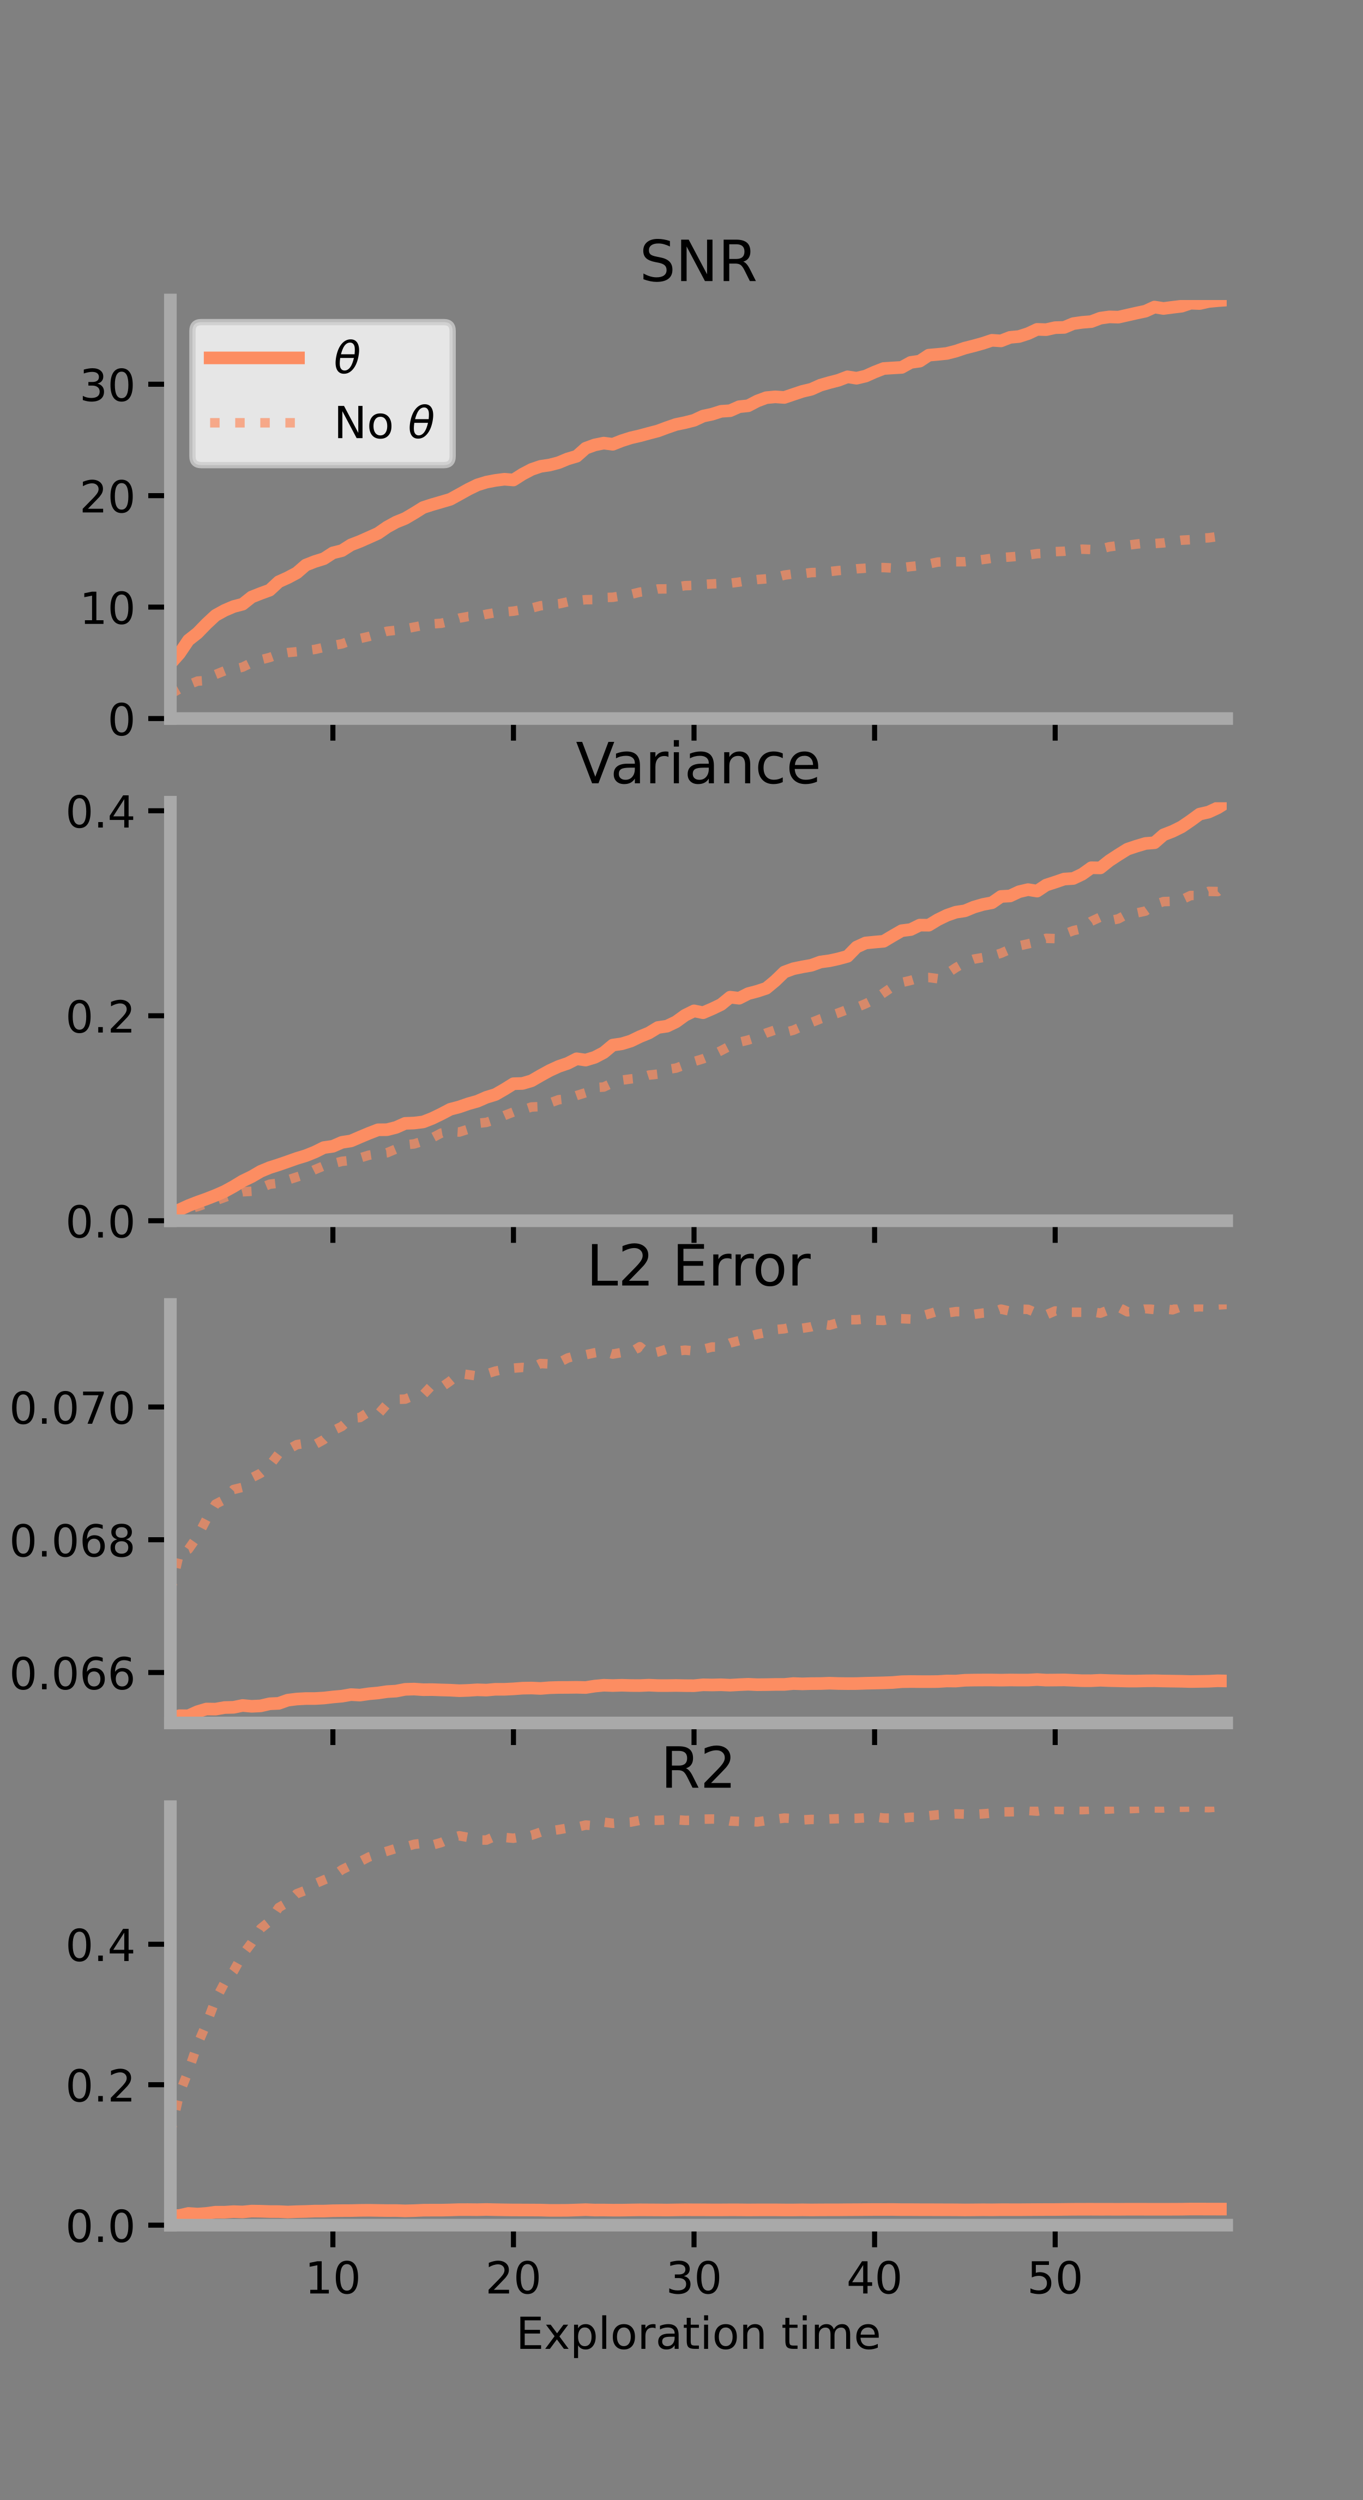 <?xml version="1.0" encoding="utf-8" standalone="no"?>
<!DOCTYPE svg PUBLIC "-//W3C//DTD SVG 1.1//EN"
  "http://www.w3.org/Graphics/SVG/1.1/DTD/svg11.dtd">
<!-- Created with matplotlib (https://matplotlib.org/) -->
<svg height="396pt" version="1.1" viewBox="0 0 216 396" width="216pt" xmlns="http://www.w3.org/2000/svg" xmlns:xlink="http://www.w3.org/1999/xlink">
 <rect x="0" y="0" width="216" height="396" fill="#808080" stroke="none"/>
 <defs>
  <style type="text/css">*{stroke-linecap:butt;stroke-linejoin:round;}</style>
 </defs>
 <g id="figure_1">
  <g id="patch_1">
   <path d="M 0 396 
L 216 396 
L 216 0 
L 0 0 
z
" style="fill:none;"/>
  </g>
  <g id="axes_1">
   <g id="patch_2">
    <path d="M 27 113.807 
L 194.4 113.807 
L 194.4 47.52 
L 27 47.52 
z
" style="fill:none;"/>
   </g>
   <g id="matplotlib.axis_1">
    <g id="xtick_1">
     <g id="line2d_1">
      <defs>
       <path d="M 0 0 
L 0 3.5 
" id="me897d797bc" style="stroke:#000000;stroke-width:0.8;"/>
      </defs>
      <g>
       <use style="stroke:#000000;stroke-width:0.8;" x="52.754" xlink:href="#me897d797bc" y="113.807"/>
      </g>
     </g>
    </g>
    <g id="xtick_2">
     <g id="line2d_2">
      <g>
       <use style="stroke:#000000;stroke-width:0.8;" x="81.369" xlink:href="#me897d797bc" y="113.807"/>
      </g>
     </g>
    </g>
    <g id="xtick_3">
     <g id="line2d_3">
      <g>
       <use style="stroke:#000000;stroke-width:0.8;" x="109.985" xlink:href="#me897d797bc" y="113.807"/>
      </g>
     </g>
    </g>
    <g id="xtick_4">
     <g id="line2d_4">
      <g>
       <use style="stroke:#000000;stroke-width:0.8;" x="138.6" xlink:href="#me897d797bc" y="113.807"/>
      </g>
     </g>
    </g>
    <g id="xtick_5">
     <g id="line2d_5">
      <g>
       <use style="stroke:#000000;stroke-width:0.8;" x="167.216" xlink:href="#me897d797bc" y="113.807"/>
      </g>
     </g>
    </g>
   </g>
   <g id="matplotlib.axis_2">
    <g id="ytick_1">
     <g id="line2d_6">
      <defs>
       <path d="M 0 0 
L -3.5 0 
" id="m3433aa3633" style="stroke:#000000;stroke-width:0.8;"/>
      </defs>
      <g>
       <use style="stroke:#000000;stroke-width:0.8;" x="27" xlink:href="#m3433aa3633" y="113.807"/>
      </g>
     </g>
     <g id="text_1">
      <!-- 0 -->
      <g transform="translate(17.046 116.466)scale(0.07 -0.07)">
       <defs>
        <path d="M 31.781 66.406 
Q 24.172 66.406 20.328 58.906 
Q 16.5 51.422 16.5 36.375 
Q 16.5 21.391 20.328 13.891 
Q 24.172 6.391 31.781 6.391 
Q 39.453 6.391 43.281 13.891 
Q 47.125 21.391 47.125 36.375 
Q 47.125 51.422 43.281 58.906 
Q 39.453 66.406 31.781 66.406 
z
M 31.781 74.219 
Q 44.047 74.219 50.516 64.516 
Q 56.984 54.828 56.984 36.375 
Q 56.984 17.969 50.516 8.266 
Q 44.047 -1.422 31.781 -1.422 
Q 19.531 -1.422 13.062 8.266 
Q 6.594 17.969 6.594 36.375 
Q 6.594 54.828 13.062 64.516 
Q 19.531 74.219 31.781 74.219 
z
" id="DejaVuSans-48"/>
       </defs>
       <use xlink:href="#DejaVuSans-48"/>
      </g>
     </g>
    </g>
    <g id="ytick_2">
     <g id="line2d_7">
      <g>
       <use style="stroke:#000000;stroke-width:0.8;" x="27" xlink:href="#m3433aa3633" y="96.157"/>
      </g>
     </g>
     <g id="text_2">
      <!-- 10 -->
      <g transform="translate(12.592 98.816)scale(0.07 -0.07)">
       <defs>
        <path d="M 12.406 8.297 
L 28.516 8.297 
L 28.516 63.922 
L 10.984 60.406 
L 10.984 69.391 
L 28.422 72.906 
L 38.281 72.906 
L 38.281 8.297 
L 54.391 8.297 
L 54.391 0 
L 12.406 0 
z
" id="DejaVuSans-49"/>
       </defs>
       <use xlink:href="#DejaVuSans-49"/>
       <use x="63.623" xlink:href="#DejaVuSans-48"/>
      </g>
     </g>
    </g>
    <g id="ytick_3">
     <g id="line2d_8">
      <g>
       <use style="stroke:#000000;stroke-width:0.8;" x="27" xlink:href="#m3433aa3633" y="78.507"/>
      </g>
     </g>
     <g id="text_3">
      <!-- 20 -->
      <g transform="translate(12.592 81.166)scale(0.07 -0.07)">
       <defs>
        <path d="M 19.188 8.297 
L 53.609 8.297 
L 53.609 0 
L 7.328 0 
L 7.328 8.297 
Q 12.938 14.109 22.625 23.891 
Q 32.328 33.688 34.812 36.531 
Q 39.547 41.844 41.422 45.531 
Q 43.312 49.219 43.312 52.781 
Q 43.312 58.594 39.234 62.25 
Q 35.156 65.922 28.609 65.922 
Q 23.969 65.922 18.812 64.312 
Q 13.672 62.703 7.812 59.422 
L 7.812 69.391 
Q 13.766 71.781 18.938 73 
Q 24.125 74.219 28.422 74.219 
Q 39.75 74.219 46.484 68.547 
Q 53.219 62.891 53.219 53.422 
Q 53.219 48.922 51.531 44.891 
Q 49.859 40.875 45.406 35.406 
Q 44.188 33.984 37.641 27.219 
Q 31.109 20.453 19.188 8.297 
z
" id="DejaVuSans-50"/>
       </defs>
       <use xlink:href="#DejaVuSans-50"/>
       <use x="63.623" xlink:href="#DejaVuSans-48"/>
      </g>
     </g>
    </g>
    <g id="ytick_4">
     <g id="line2d_9">
      <g>
       <use style="stroke:#000000;stroke-width:0.8;" x="27" xlink:href="#m3433aa3633" y="60.857"/>
      </g>
     </g>
     <g id="text_4">
      <!-- 30 -->
      <g transform="translate(12.592 63.516)scale(0.07 -0.07)">
       <defs>
        <path d="M 40.578 39.312 
Q 47.656 37.797 51.625 33 
Q 55.609 28.219 55.609 21.188 
Q 55.609 10.406 48.188 4.484 
Q 40.766 -1.422 27.094 -1.422 
Q 22.516 -1.422 17.656 -0.516 
Q 12.797 0.391 7.625 2.203 
L 7.625 11.719 
Q 11.719 9.328 16.594 8.109 
Q 21.484 6.891 26.812 6.891 
Q 36.078 6.891 40.938 10.547 
Q 45.797 14.203 45.797 21.188 
Q 45.797 27.641 41.281 31.266 
Q 36.766 34.906 28.719 34.906 
L 20.219 34.906 
L 20.219 43.016 
L 29.109 43.016 
Q 36.375 43.016 40.234 45.922 
Q 44.094 48.828 44.094 54.297 
Q 44.094 59.906 40.109 62.906 
Q 36.141 65.922 28.719 65.922 
Q 24.656 65.922 20.016 65.031 
Q 15.375 64.156 9.812 62.312 
L 9.812 71.094 
Q 15.438 72.656 20.344 73.438 
Q 25.25 74.219 29.594 74.219 
Q 40.828 74.219 47.359 69.109 
Q 53.906 64.016 53.906 55.328 
Q 53.906 49.266 50.438 45.094 
Q 46.969 40.922 40.578 39.312 
z
" id="DejaVuSans-51"/>
       </defs>
       <use xlink:href="#DejaVuSans-51"/>
       <use x="63.623" xlink:href="#DejaVuSans-48"/>
      </g>
     </g>
    </g>
   </g>
   <g id="line2d_10">
    <path clip-path="url(#pb6c6abfba0)" d="M 27 105.125 
L 28.431 103.518 
L 29.862 101.402 
L 31.292 100.277 
L 32.723 98.804 
L 34.154 97.473 
L 35.584 96.682 
L 37.015 96.069 
L 38.446 95.696 
L 39.877 94.56 
L 41.307 93.995 
L 42.738 93.473 
L 44.169 92.146 
L 45.599 91.499 
L 47.03 90.74 
L 48.461 89.499 
L 49.892 88.938 
L 51.322 88.493 
L 52.753 87.568 
L 54.184 87.213 
L 55.615 86.303 
L 57.046 85.751 
L 58.476 85.119 
L 59.907 84.474 
L 61.338 83.484 
L 62.769 82.697 
L 64.2 82.119 
L 65.63 81.278 
L 67.061 80.383 
L 68.492 79.922 
L 69.923 79.507 
L 71.353 79.087 
L 72.784 78.303 
L 74.215 77.504 
L 75.645 76.807 
L 77.076 76.364 
L 78.507 76.092 
L 79.938 75.906 
L 81.368 76.024 
L 82.799 75.109 
L 84.23 74.356 
L 85.661 73.867 
L 87.092 73.654 
L 88.522 73.282 
L 89.953 72.688 
L 91.384 72.264 
L 92.815 70.994 
L 94.245 70.473 
L 95.676 70.185 
L 97.107 70.369 
L 98.538 69.805 
L 99.969 69.348 
L 101.4 69.019 
L 102.83 68.63 
L 104.261 68.258 
L 105.692 67.724 
L 107.123 67.232 
L 108.553 66.936 
L 109.984 66.573 
L 111.415 65.907 
L 112.846 65.602 
L 114.276 65.146 
L 115.707 65.051 
L 117.138 64.419 
L 118.569 64.268 
L 119.999 63.52 
L 121.43 62.987 
L 122.861 62.855 
L 124.292 62.953 
L 125.723 62.469 
L 127.153 61.99 
L 128.584 61.65 
L 130.015 61.008 
L 131.446 60.597 
L 132.876 60.229 
L 134.307 59.682 
L 135.738 59.907 
L 137.169 59.568 
L 138.599 58.929 
L 140.03 58.369 
L 141.461 58.277 
L 142.892 58.193 
L 144.323 57.403 
L 145.754 57.2 
L 147.184 56.255 
L 148.615 56.127 
L 150.046 55.98 
L 151.477 55.614 
L 152.907 55.133 
L 154.338 54.771 
L 155.769 54.373 
L 157.2 53.899 
L 158.63 53.995 
L 160.061 53.435 
L 161.492 53.3 
L 162.923 52.838 
L 164.354 52.168 
L 165.784 52.215 
L 167.215 51.897 
L 168.646 51.857 
L 170.077 51.258 
L 171.507 51.053 
L 172.938 50.938 
L 174.369 50.394 
L 175.799 50.192 
L 177.23 50.233 
L 178.661 49.913 
L 180.092 49.588 
L 181.523 49.286 
L 182.953 48.633 
L 184.384 48.86 
L 185.815 48.672 
L 187.246 48.502 
L 188.677 48.023 
L 190.108 48.076 
L 191.538 47.755 
L 192.969 47.62 
L 194.4 47.52 
" style="fill:none;stroke:#fc8d62;stroke-linecap:square;stroke-width:2;"/>
   </g>
   <g id="line2d_11">
    <path clip-path="url(#pb6c6abfba0)" d="M 27 109.939 
L 28.431 109.127 
L 29.862 108.459 
L 31.292 107.88 
L 32.723 107.784 
L 34.154 106.828 
L 35.584 106.254 
L 37.015 106.016 
L 38.446 105.665 
L 39.877 104.96 
L 41.307 104.505 
L 42.738 104.138 
L 44.169 103.61 
L 45.599 103.365 
L 47.03 103.225 
L 48.461 103.053 
L 49.892 102.86 
L 51.322 102.541 
L 52.753 102.237 
L 54.184 101.979 
L 55.615 101.467 
L 57.046 101.135 
L 58.476 100.809 
L 59.907 100.399 
L 61.338 99.984 
L 62.769 99.819 
L 64.2 99.604 
L 65.63 99.324 
L 67.061 99.052 
L 68.492 98.822 
L 69.923 98.721 
L 71.353 98.382 
L 72.784 97.903 
L 74.215 97.642 
L 75.645 97.616 
L 77.076 97.29 
L 78.507 97.038 
L 79.938 96.931 
L 81.368 96.799 
L 82.799 96.56 
L 84.23 96.319 
L 85.661 95.945 
L 87.092 95.781 
L 88.522 95.648 
L 89.953 95.328 
L 91.384 95.142 
L 92.815 94.984 
L 94.245 94.97 
L 95.676 94.649 
L 97.107 94.603 
L 98.538 94.371 
L 99.969 94.136 
L 101.4 93.785 
L 102.83 93.603 
L 104.261 93.284 
L 105.692 93.273 
L 107.123 92.994 
L 108.553 92.763 
L 109.984 92.718 
L 111.415 92.567 
L 112.846 92.481 
L 114.276 92.414 
L 115.707 92.375 
L 117.138 92.191 
L 118.569 91.961 
L 119.999 91.796 
L 121.43 91.683 
L 122.861 91.476 
L 124.292 91.095 
L 125.723 90.898 
L 127.153 90.87 
L 128.584 90.689 
L 130.015 90.653 
L 131.446 90.531 
L 132.876 90.37 
L 134.307 90.261 
L 135.738 90.094 
L 137.169 89.995 
L 138.599 89.901 
L 140.03 89.895 
L 141.461 89.971 
L 142.892 89.91 
L 144.323 89.735 
L 145.754 89.589 
L 147.184 89.325 
L 148.615 89.022 
L 150.046 88.962 
L 151.477 88.973 
L 152.907 88.968 
L 154.338 88.818 
L 155.769 88.624 
L 157.2 88.422 
L 158.63 88.31 
L 160.061 88.218 
L 161.492 88.092 
L 162.923 87.902 
L 164.354 87.693 
L 165.784 87.618 
L 167.215 87.374 
L 168.646 87.312 
L 170.077 87.139 
L 171.507 86.984 
L 172.938 87.041 
L 174.369 86.975 
L 175.799 86.606 
L 177.23 86.416 
L 178.661 86.361 
L 180.092 86.176 
L 181.523 86.029 
L 182.953 86.092 
L 184.384 85.987 
L 185.815 85.754 
L 187.246 85.559 
L 188.677 85.484 
L 190.108 85.251 
L 191.538 85.183 
L 192.969 84.981 
L 194.4 85.132 
" style="fill:none;stroke:#fc8d62;stroke-dasharray:1.5,2.475;stroke-dashoffset:0;stroke-opacity:0.7;stroke-width:1.5;"/>
   </g>
   <g id="patch_3">
    <path d="M 27 113.807 
L 27 47.52 
" style="fill:none;stroke:#a9a9a9;stroke-linecap:square;stroke-linejoin:miter;stroke-width:2;"/>
   </g>
   <g id="patch_4">
    <path d="M 194.4 113.807 
L 194.4 47.52 
" style="fill:none;"/>
   </g>
   <g id="patch_5">
    <path d="M 27 113.807 
L 194.4 113.807 
" style="fill:none;stroke:#a9a9a9;stroke-linecap:square;stroke-linejoin:miter;stroke-width:2;"/>
   </g>
   <g id="patch_6">
    <path d="M 27 47.52 
L 194.4 47.52 
" style="fill:none;"/>
   </g>
   <g id="text_5">
    <!-- SNR -->
    <g transform="translate(101.35 44.52)scale(0.09 -0.09)">
     <defs>
      <path d="M 53.516 70.516 
L 53.516 60.891 
Q 47.906 63.578 42.922 64.891 
Q 37.938 66.219 33.297 66.219 
Q 25.25 66.219 20.875 63.094 
Q 16.5 59.969 16.5 54.203 
Q 16.5 49.359 19.406 46.891 
Q 22.312 44.438 30.422 42.922 
L 36.375 41.703 
Q 47.406 39.594 52.656 34.297 
Q 57.906 29 57.906 20.125 
Q 57.906 9.516 50.797 4.047 
Q 43.703 -1.422 29.984 -1.422 
Q 24.812 -1.422 18.969 -0.25 
Q 13.141 0.922 6.891 3.219 
L 6.891 13.375 
Q 12.891 10.016 18.656 8.297 
Q 24.422 6.594 29.984 6.594 
Q 38.422 6.594 43.016 9.906 
Q 47.609 13.234 47.609 19.391 
Q 47.609 24.75 44.312 27.781 
Q 41.016 30.812 33.5 32.328 
L 27.484 33.5 
Q 16.453 35.688 11.516 40.375 
Q 6.594 45.062 6.594 53.422 
Q 6.594 63.094 13.406 68.656 
Q 20.219 74.219 32.172 74.219 
Q 37.312 74.219 42.625 73.281 
Q 47.953 72.359 53.516 70.516 
z
" id="DejaVuSans-83"/>
      <path d="M 9.812 72.906 
L 23.094 72.906 
L 55.422 11.922 
L 55.422 72.906 
L 64.984 72.906 
L 64.984 0 
L 51.703 0 
L 19.391 60.984 
L 19.391 0 
L 9.812 0 
z
" id="DejaVuSans-78"/>
      <path d="M 44.391 34.188 
Q 47.562 33.109 50.562 29.594 
Q 53.562 26.078 56.594 19.922 
L 66.609 0 
L 56 0 
L 46.688 18.703 
Q 43.062 26.031 39.672 28.422 
Q 36.281 30.812 30.422 30.812 
L 19.672 30.812 
L 19.672 0 
L 9.812 0 
L 9.812 72.906 
L 32.078 72.906 
Q 44.578 72.906 50.734 67.672 
Q 56.891 62.453 56.891 51.906 
Q 56.891 45.016 53.688 40.469 
Q 50.484 35.938 44.391 34.188 
z
M 19.672 64.797 
L 19.672 38.922 
L 32.078 38.922 
Q 39.203 38.922 42.844 42.219 
Q 46.484 45.516 46.484 51.906 
Q 46.484 58.297 42.844 61.547 
Q 39.203 64.797 32.078 64.797 
z
" id="DejaVuSans-82"/>
     </defs>
     <use xlink:href="#DejaVuSans-83"/>
     <use x="63.477" xlink:href="#DejaVuSans-78"/>
     <use x="138.281" xlink:href="#DejaVuSans-82"/>
    </g>
   </g>
   <g id="legend_1">
    <g id="patch_7">
     <path d="M 31.9 73.669 
L 70.33 73.669 
Q 71.73 73.669 71.73 72.269 
L 71.73 52.42 
Q 71.73 51.02 70.33 51.02 
L 31.9 51.02 
Q 30.5 51.02 30.5 52.42 
L 30.5 72.269 
Q 30.5 73.669 31.9 73.669 
z
" style="fill:#ffffff;opacity:0.8;stroke:#cccccc;stroke-linejoin:miter;"/>
    </g>
    <g id="line2d_12">
     <path d="M 33.3 56.689 
L 47.3 56.689 
" style="fill:none;stroke:#fc8d62;stroke-linecap:square;stroke-width:2;"/>
    </g>
    <g id="line2d_13"/>
    <g id="text_6">
     <!-- $\theta$ -->
     <g transform="translate(52.9 59.139)scale(0.07 -0.07)">
      <defs>
       <path d="M 45.516 34.672 
L 14.453 34.672 
Q 12.359 20.062 14.5 13.875 
Q 17.188 6.25 24.469 6.25 
Q 31.781 6.25 37.359 13.922 
Q 42.234 20.656 45.516 34.672 
z
M 47.016 42.969 
Q 48.344 56.844 46.625 61.719 
Q 43.953 69.438 36.766 69.438 
Q 29.297 69.438 23.828 61.812 
Q 19.531 55.672 16.156 42.969 
z
M 38.188 76.766 
Q 49.906 76.766 54.594 66.406 
Q 59.281 56.109 55.719 37.844 
Q 52.203 19.625 43.453 9.281 
Q 34.766 -1.125 23.047 -1.125 
Q 11.281 -1.125 6.641 9.281 
Q 2 19.625 5.516 37.844 
Q 9.078 56.109 17.719 66.406 
Q 26.422 76.766 38.188 76.766 
z
" id="DejaVuSans-Oblique-952"/>
      </defs>
      <use transform="translate(0 0.234)" xlink:href="#DejaVuSans-Oblique-952"/>
     </g>
    </g>
    <g id="line2d_14">
     <path d="M 33.3 66.964 
L 47.3 66.964 
" style="fill:none;stroke:#fc8d62;stroke-dasharray:1.5,2.475;stroke-dashoffset:0;stroke-opacity:0.7;stroke-width:1.5;"/>
    </g>
    <g id="line2d_15"/>
    <g id="text_7">
     <!-- No $\theta$ -->
     <g transform="translate(52.9 69.414)scale(0.07 -0.07)">
      <defs>
       <path d="M 30.609 48.391 
Q 23.391 48.391 19.188 42.75 
Q 14.984 37.109 14.984 27.297 
Q 14.984 17.484 19.156 11.844 
Q 23.344 6.203 30.609 6.203 
Q 37.797 6.203 41.984 11.859 
Q 46.188 17.531 46.188 27.297 
Q 46.188 37.016 41.984 42.703 
Q 37.797 48.391 30.609 48.391 
z
M 30.609 56 
Q 42.328 56 49.016 48.375 
Q 55.719 40.766 55.719 27.297 
Q 55.719 13.875 49.016 6.219 
Q 42.328 -1.422 30.609 -1.422 
Q 18.844 -1.422 12.172 6.219 
Q 5.516 13.875 5.516 27.297 
Q 5.516 40.766 12.172 48.375 
Q 18.844 56 30.609 56 
z
" id="DejaVuSans-111"/>
       <path id="DejaVuSans-32"/>
      </defs>
      <use transform="translate(0 0.234)" xlink:href="#DejaVuSans-78"/>
      <use transform="translate(74.805 0.234)" xlink:href="#DejaVuSans-111"/>
      <use transform="translate(135.986 0.234)" xlink:href="#DejaVuSans-32"/>
      <use transform="translate(167.773 0.234)" xlink:href="#DejaVuSans-Oblique-952"/>
     </g>
    </g>
   </g>
  </g>
  <g id="axes_2">
   <g id="patch_8">
    <path d="M 27 193.351 
L 194.4 193.351 
L 194.4 127.064 
L 27 127.064 
z
" style="fill:none;"/>
   </g>
   <g id="matplotlib.axis_3">
    <g id="xtick_6">
     <g id="line2d_16">
      <g>
       <use style="stroke:#000000;stroke-width:0.8;" x="52.754" xlink:href="#me897d797bc" y="193.351"/>
      </g>
     </g>
    </g>
    <g id="xtick_7">
     <g id="line2d_17">
      <g>
       <use style="stroke:#000000;stroke-width:0.8;" x="81.369" xlink:href="#me897d797bc" y="193.351"/>
      </g>
     </g>
    </g>
    <g id="xtick_8">
     <g id="line2d_18">
      <g>
       <use style="stroke:#000000;stroke-width:0.8;" x="109.985" xlink:href="#me897d797bc" y="193.351"/>
      </g>
     </g>
    </g>
    <g id="xtick_9">
     <g id="line2d_19">
      <g>
       <use style="stroke:#000000;stroke-width:0.8;" x="138.6" xlink:href="#me897d797bc" y="193.351"/>
      </g>
     </g>
    </g>
    <g id="xtick_10">
     <g id="line2d_20">
      <g>
       <use style="stroke:#000000;stroke-width:0.8;" x="167.216" xlink:href="#me897d797bc" y="193.351"/>
      </g>
     </g>
    </g>
   </g>
   <g id="matplotlib.axis_4">
    <g id="ytick_5">
     <g id="line2d_21">
      <g>
       <use style="stroke:#000000;stroke-width:0.8;" x="27" xlink:href="#m3433aa3633" y="193.351"/>
      </g>
     </g>
     <g id="text_8">
      <!-- 0.0 -->
      <g transform="translate(10.368 196.011)scale(0.07 -0.07)">
       <defs>
        <path d="M 10.688 12.406 
L 21 12.406 
L 21 0 
L 10.688 0 
z
" id="DejaVuSans-46"/>
       </defs>
       <use xlink:href="#DejaVuSans-48"/>
       <use x="63.623" xlink:href="#DejaVuSans-46"/>
       <use x="95.41" xlink:href="#DejaVuSans-48"/>
      </g>
     </g>
    </g>
    <g id="ytick_6">
     <g id="line2d_22">
      <g>
       <use style="stroke:#000000;stroke-width:0.8;" x="27" xlink:href="#m3433aa3633" y="160.883"/>
      </g>
     </g>
     <g id="text_9">
      <!-- 0.2 -->
      <g transform="translate(10.368 163.543)scale(0.07 -0.07)">
       <use xlink:href="#DejaVuSans-48"/>
       <use x="63.623" xlink:href="#DejaVuSans-46"/>
       <use x="95.41" xlink:href="#DejaVuSans-50"/>
      </g>
     </g>
    </g>
    <g id="ytick_7">
     <g id="line2d_23">
      <g>
       <use style="stroke:#000000;stroke-width:0.8;" x="27" xlink:href="#m3433aa3633" y="128.416"/>
      </g>
     </g>
     <g id="text_10">
      <!-- 0.4 -->
      <g transform="translate(10.368 131.075)scale(0.07 -0.07)">
       <defs>
        <path d="M 37.797 64.312 
L 12.891 25.391 
L 37.797 25.391 
z
M 35.203 72.906 
L 47.609 72.906 
L 47.609 25.391 
L 58.016 25.391 
L 58.016 17.188 
L 47.609 17.188 
L 47.609 0 
L 37.797 0 
L 37.797 17.188 
L 4.891 17.188 
L 4.891 26.703 
z
" id="DejaVuSans-52"/>
       </defs>
       <use xlink:href="#DejaVuSans-48"/>
       <use x="63.623" xlink:href="#DejaVuSans-46"/>
       <use x="95.41" xlink:href="#DejaVuSans-52"/>
      </g>
     </g>
    </g>
   </g>
   <g id="line2d_24">
    <path clip-path="url(#p664c8f03a0)" d="M 27 192.252 
L 28.431 191.619 
L 29.862 190.961 
L 31.292 190.403 
L 32.723 189.895 
L 34.154 189.334 
L 35.584 188.709 
L 37.015 187.925 
L 38.446 187.055 
L 39.877 186.364 
L 41.307 185.529 
L 42.738 184.934 
L 44.169 184.481 
L 45.599 183.985 
L 47.03 183.478 
L 48.461 183.044 
L 49.892 182.469 
L 51.322 181.764 
L 52.753 181.557 
L 54.184 180.932 
L 55.615 180.713 
L 57.046 180.099 
L 58.476 179.498 
L 59.907 178.947 
L 61.338 178.932 
L 62.769 178.567 
L 64.2 177.93 
L 65.63 177.875 
L 67.061 177.701 
L 68.492 177.143 
L 69.923 176.449 
L 71.353 175.697 
L 72.784 175.323 
L 74.215 174.826 
L 75.645 174.424 
L 77.076 173.799 
L 78.507 173.363 
L 79.938 172.54 
L 81.368 171.649 
L 82.799 171.606 
L 84.23 171.187 
L 85.661 170.358 
L 87.092 169.572 
L 88.522 168.913 
L 89.953 168.426 
L 91.384 167.699 
L 92.815 167.904 
L 94.245 167.47 
L 95.676 166.721 
L 97.107 165.53 
L 98.538 165.324 
L 99.969 164.889 
L 101.4 164.199 
L 102.83 163.614 
L 104.261 162.745 
L 105.692 162.536 
L 107.123 161.851 
L 108.553 160.817 
L 109.984 160.109 
L 111.415 160.404 
L 112.846 159.791 
L 114.276 159.107 
L 115.707 157.941 
L 117.138 158.11 
L 118.569 157.381 
L 119.999 157.003 
L 121.43 156.534 
L 122.861 155.349 
L 124.292 153.963 
L 125.723 153.436 
L 127.153 153.14 
L 128.584 152.889 
L 130.015 152.367 
L 131.446 152.175 
L 132.876 151.862 
L 134.307 151.471 
L 135.738 150.009 
L 137.169 149.356 
L 138.599 149.215 
L 140.03 149.089 
L 141.461 148.234 
L 142.892 147.411 
L 144.323 147.232 
L 145.754 146.528 
L 147.184 146.541 
L 148.615 145.672 
L 150.046 144.977 
L 151.477 144.48 
L 152.907 144.265 
L 154.338 143.672 
L 155.769 143.254 
L 157.2 142.983 
L 158.63 141.99 
L 160.061 141.911 
L 161.492 141.239 
L 162.923 140.907 
L 164.354 141.138 
L 165.784 140.187 
L 167.215 139.719 
L 168.646 139.233 
L 170.077 139.141 
L 171.507 138.462 
L 172.938 137.44 
L 174.369 137.467 
L 175.799 136.328 
L 177.23 135.394 
L 178.661 134.501 
L 180.092 134.023 
L 181.523 133.595 
L 182.953 133.481 
L 184.384 132.231 
L 185.815 131.678 
L 187.246 130.971 
L 188.677 129.994 
L 190.108 128.948 
L 191.538 128.621 
L 192.969 127.959 
L 194.4 127.064 
" style="fill:none;stroke:#fc8d62;stroke-linecap:square;stroke-width:2;"/>
   </g>
   <g id="line2d_25">
    <path clip-path="url(#p664c8f03a0)" d="M 27 192.369 
L 28.431 191.953 
L 29.862 191.485 
L 31.292 191.115 
L 32.723 190.616 
L 34.154 190.178 
L 35.584 189.655 
L 37.015 189.146 
L 38.446 188.766 
L 39.877 188.684 
L 41.307 188.152 
L 42.738 187.566 
L 44.169 187.393 
L 45.599 186.89 
L 47.03 186.428 
L 48.461 185.972 
L 49.892 185.253 
L 51.322 184.658 
L 52.753 184.31 
L 54.184 183.942 
L 55.615 183.791 
L 57.046 183.4 
L 58.476 182.964 
L 59.907 182.746 
L 61.338 182.588 
L 62.769 181.979 
L 64.2 181.334 
L 65.63 181.182 
L 67.061 180.736 
L 68.492 180.223 
L 69.923 179.465 
L 71.353 179.213 
L 72.784 179.302 
L 74.215 178.848 
L 75.645 177.929 
L 77.076 177.776 
L 78.507 177.302 
L 79.938 176.681 
L 81.368 176.127 
L 82.799 175.812 
L 84.23 175.335 
L 85.661 175.274 
L 87.092 174.71 
L 88.522 174.188 
L 89.953 174.031 
L 91.384 173.517 
L 92.815 173.072 
L 94.245 172.269 
L 95.676 172.173 
L 97.107 171.492 
L 98.538 171.084 
L 99.969 170.888 
L 101.4 170.749 
L 102.83 170.286 
L 104.261 170.123 
L 105.692 169.396 
L 107.123 169.177 
L 108.553 168.657 
L 109.984 168.135 
L 111.415 167.706 
L 112.846 167.118 
L 114.276 166.41 
L 115.707 165.655 
L 117.138 165.083 
L 118.569 164.733 
L 119.999 164.273 
L 121.43 163.617 
L 122.861 163.13 
L 124.292 163.537 
L 125.723 163.174 
L 127.153 162.531 
L 128.584 161.953 
L 130.015 161.381 
L 131.446 160.907 
L 132.876 160.433 
L 134.307 159.891 
L 135.738 159.577 
L 137.169 158.98 
L 138.599 158.273 
L 140.03 157.262 
L 141.461 156.287 
L 142.892 155.622 
L 144.323 155.285 
L 145.754 154.847 
L 147.184 154.823 
L 148.615 155.015 
L 150.046 154.218 
L 151.477 153.262 
L 152.907 152.443 
L 154.338 151.911 
L 155.769 151.663 
L 157.2 151.418 
L 158.63 150.978 
L 160.061 150.353 
L 161.492 149.809 
L 162.923 149.495 
L 164.354 149.169 
L 165.784 148.62 
L 167.215 148.663 
L 168.646 147.944 
L 170.077 147.406 
L 171.507 147.072 
L 172.938 145.922 
L 174.369 145.259 
L 175.799 145.837 
L 177.23 145.533 
L 178.661 144.766 
L 180.092 144.61 
L 181.523 144.305 
L 182.953 143.271 
L 184.384 142.804 
L 185.815 142.758 
L 187.246 142.521 
L 188.677 141.836 
L 190.108 141.834 
L 191.538 141.184 
L 192.969 141.212 
L 194.4 139.889 
" style="fill:none;stroke:#fc8d62;stroke-dasharray:1.5,2.475;stroke-dashoffset:0;stroke-opacity:0.7;stroke-width:1.5;"/>
   </g>
   <g id="patch_9">
    <path d="M 27 193.351 
L 27 127.064 
" style="fill:none;stroke:#a9a9a9;stroke-linecap:square;stroke-linejoin:miter;stroke-width:2;"/>
   </g>
   <g id="patch_10">
    <path d="M 194.4 193.351 
L 194.4 127.064 
" style="fill:none;"/>
   </g>
   <g id="patch_11">
    <path d="M 27 193.351 
L 194.4 193.351 
" style="fill:none;stroke:#a9a9a9;stroke-linecap:square;stroke-linejoin:miter;stroke-width:2;"/>
   </g>
   <g id="patch_12">
    <path d="M 27 127.064 
L 194.4 127.064 
" style="fill:none;"/>
   </g>
   <g id="text_11">
    <!-- Variance -->
    <g transform="translate(91.26 124.064)scale(0.09 -0.09)">
     <defs>
      <path d="M 28.609 0 
L 0.781 72.906 
L 11.078 72.906 
L 34.188 11.531 
L 57.328 72.906 
L 67.578 72.906 
L 39.797 0 
z
" id="DejaVuSans-86"/>
      <path d="M 34.281 27.484 
Q 23.391 27.484 19.188 25 
Q 14.984 22.516 14.984 16.5 
Q 14.984 11.719 18.141 8.906 
Q 21.297 6.109 26.703 6.109 
Q 34.188 6.109 38.703 11.406 
Q 43.219 16.703 43.219 25.484 
L 43.219 27.484 
z
M 52.203 31.203 
L 52.203 0 
L 43.219 0 
L 43.219 8.297 
Q 40.141 3.328 35.547 0.953 
Q 30.953 -1.422 24.312 -1.422 
Q 15.922 -1.422 10.953 3.297 
Q 6 8.016 6 15.922 
Q 6 25.141 12.172 29.828 
Q 18.359 34.516 30.609 34.516 
L 43.219 34.516 
L 43.219 35.406 
Q 43.219 41.609 39.141 45 
Q 35.062 48.391 27.688 48.391 
Q 23 48.391 18.547 47.266 
Q 14.109 46.141 10.016 43.891 
L 10.016 52.203 
Q 14.938 54.109 19.578 55.047 
Q 24.219 56 28.609 56 
Q 40.484 56 46.344 49.844 
Q 52.203 43.703 52.203 31.203 
z
" id="DejaVuSans-97"/>
      <path d="M 41.109 46.297 
Q 39.594 47.172 37.812 47.578 
Q 36.031 48 33.891 48 
Q 26.266 48 22.188 43.047 
Q 18.109 38.094 18.109 28.812 
L 18.109 0 
L 9.078 0 
L 9.078 54.688 
L 18.109 54.688 
L 18.109 46.188 
Q 20.953 51.172 25.484 53.578 
Q 30.031 56 36.531 56 
Q 37.453 56 38.578 55.875 
Q 39.703 55.766 41.062 55.516 
z
" id="DejaVuSans-114"/>
      <path d="M 9.422 54.688 
L 18.406 54.688 
L 18.406 0 
L 9.422 0 
z
M 9.422 75.984 
L 18.406 75.984 
L 18.406 64.594 
L 9.422 64.594 
z
" id="DejaVuSans-105"/>
      <path d="M 54.891 33.016 
L 54.891 0 
L 45.906 0 
L 45.906 32.719 
Q 45.906 40.484 42.875 44.328 
Q 39.844 48.188 33.797 48.188 
Q 26.516 48.188 22.312 43.547 
Q 18.109 38.922 18.109 30.906 
L 18.109 0 
L 9.078 0 
L 9.078 54.688 
L 18.109 54.688 
L 18.109 46.188 
Q 21.344 51.125 25.703 53.562 
Q 30.078 56 35.797 56 
Q 45.219 56 50.047 50.172 
Q 54.891 44.344 54.891 33.016 
z
" id="DejaVuSans-110"/>
      <path d="M 48.781 52.594 
L 48.781 44.188 
Q 44.969 46.297 41.141 47.344 
Q 37.312 48.391 33.406 48.391 
Q 24.656 48.391 19.812 42.844 
Q 14.984 37.312 14.984 27.297 
Q 14.984 17.281 19.812 11.734 
Q 24.656 6.203 33.406 6.203 
Q 37.312 6.203 41.141 7.25 
Q 44.969 8.297 48.781 10.406 
L 48.781 2.094 
Q 45.016 0.344 40.984 -0.531 
Q 36.969 -1.422 32.422 -1.422 
Q 20.062 -1.422 12.781 6.344 
Q 5.516 14.109 5.516 27.297 
Q 5.516 40.672 12.859 48.328 
Q 20.219 56 33.016 56 
Q 37.156 56 41.109 55.141 
Q 45.062 54.297 48.781 52.594 
z
" id="DejaVuSans-99"/>
      <path d="M 56.203 29.594 
L 56.203 25.203 
L 14.891 25.203 
Q 15.484 15.922 20.484 11.062 
Q 25.484 6.203 34.422 6.203 
Q 39.594 6.203 44.453 7.469 
Q 49.312 8.734 54.109 11.281 
L 54.109 2.781 
Q 49.266 0.734 44.188 -0.344 
Q 39.109 -1.422 33.891 -1.422 
Q 20.797 -1.422 13.156 6.188 
Q 5.516 13.812 5.516 26.812 
Q 5.516 40.234 12.766 48.109 
Q 20.016 56 32.328 56 
Q 43.359 56 49.781 48.891 
Q 56.203 41.797 56.203 29.594 
z
M 47.219 32.234 
Q 47.125 39.594 43.094 43.984 
Q 39.062 48.391 32.422 48.391 
Q 24.906 48.391 20.391 44.141 
Q 15.875 39.891 15.188 32.172 
z
" id="DejaVuSans-101"/>
     </defs>
     <use xlink:href="#DejaVuSans-86"/>
     <use x="60.658" xlink:href="#DejaVuSans-97"/>
     <use x="121.938" xlink:href="#DejaVuSans-114"/>
     <use x="163.051" xlink:href="#DejaVuSans-105"/>
     <use x="190.834" xlink:href="#DejaVuSans-97"/>
     <use x="252.113" xlink:href="#DejaVuSans-110"/>
     <use x="315.492" xlink:href="#DejaVuSans-99"/>
     <use x="370.473" xlink:href="#DejaVuSans-101"/>
    </g>
   </g>
  </g>
  <g id="axes_3">
   <g id="patch_13">
    <path d="M 27 272.896 
L 194.4 272.896 
L 194.4 206.609 
L 27 206.609 
z
" style="fill:none;"/>
   </g>
   <g id="matplotlib.axis_5">
    <g id="xtick_11">
     <g id="line2d_26">
      <g>
       <use style="stroke:#000000;stroke-width:0.8;" x="52.754" xlink:href="#me897d797bc" y="272.896"/>
      </g>
     </g>
    </g>
    <g id="xtick_12">
     <g id="line2d_27">
      <g>
       <use style="stroke:#000000;stroke-width:0.8;" x="81.369" xlink:href="#me897d797bc" y="272.896"/>
      </g>
     </g>
    </g>
    <g id="xtick_13">
     <g id="line2d_28">
      <g>
       <use style="stroke:#000000;stroke-width:0.8;" x="109.985" xlink:href="#me897d797bc" y="272.896"/>
      </g>
     </g>
    </g>
    <g id="xtick_14">
     <g id="line2d_29">
      <g>
       <use style="stroke:#000000;stroke-width:0.8;" x="138.6" xlink:href="#me897d797bc" y="272.896"/>
      </g>
     </g>
    </g>
    <g id="xtick_15">
     <g id="line2d_30">
      <g>
       <use style="stroke:#000000;stroke-width:0.8;" x="167.216" xlink:href="#me897d797bc" y="272.896"/>
      </g>
     </g>
    </g>
   </g>
   <g id="matplotlib.axis_6">
    <g id="ytick_8">
     <g id="line2d_31">
      <g>
       <use style="stroke:#000000;stroke-width:0.8;" x="27" xlink:href="#m3433aa3633" y="264.905"/>
      </g>
     </g>
     <g id="text_12">
      <!-- 0.066 -->
      <g transform="translate(1.46 267.564)scale(0.07 -0.07)">
       <defs>
        <path d="M 33.016 40.375 
Q 26.375 40.375 22.484 35.828 
Q 18.609 31.297 18.609 23.391 
Q 18.609 15.531 22.484 10.953 
Q 26.375 6.391 33.016 6.391 
Q 39.656 6.391 43.531 10.953 
Q 47.406 15.531 47.406 23.391 
Q 47.406 31.297 43.531 35.828 
Q 39.656 40.375 33.016 40.375 
z
M 52.594 71.297 
L 52.594 62.312 
Q 48.875 64.062 45.094 64.984 
Q 41.312 65.922 37.594 65.922 
Q 27.828 65.922 22.672 59.328 
Q 17.531 52.734 16.797 39.406 
Q 19.672 43.656 24.016 45.922 
Q 28.375 48.188 33.594 48.188 
Q 44.578 48.188 50.953 41.516 
Q 57.328 34.859 57.328 23.391 
Q 57.328 12.156 50.688 5.359 
Q 44.047 -1.422 33.016 -1.422 
Q 20.359 -1.422 13.672 8.266 
Q 6.984 17.969 6.984 36.375 
Q 6.984 53.656 15.188 63.938 
Q 23.391 74.219 37.203 74.219 
Q 40.922 74.219 44.703 73.484 
Q 48.484 72.75 52.594 71.297 
z
" id="DejaVuSans-54"/>
       </defs>
       <use xlink:href="#DejaVuSans-48"/>
       <use x="63.623" xlink:href="#DejaVuSans-46"/>
       <use x="95.41" xlink:href="#DejaVuSans-48"/>
       <use x="159.033" xlink:href="#DejaVuSans-54"/>
       <use x="222.656" xlink:href="#DejaVuSans-54"/>
      </g>
     </g>
    </g>
    <g id="ytick_9">
     <g id="line2d_32">
      <g>
       <use style="stroke:#000000;stroke-width:0.8;" x="27" xlink:href="#m3433aa3633" y="243.877"/>
      </g>
     </g>
     <g id="text_13">
      <!-- 0.068 -->
      <g transform="translate(1.46 246.536)scale(0.07 -0.07)">
       <defs>
        <path d="M 31.781 34.625 
Q 24.75 34.625 20.719 30.859 
Q 16.703 27.094 16.703 20.516 
Q 16.703 13.922 20.719 10.156 
Q 24.75 6.391 31.781 6.391 
Q 38.812 6.391 42.859 10.172 
Q 46.922 13.969 46.922 20.516 
Q 46.922 27.094 42.891 30.859 
Q 38.875 34.625 31.781 34.625 
z
M 21.922 38.812 
Q 15.578 40.375 12.031 44.719 
Q 8.5 49.078 8.5 55.328 
Q 8.5 64.062 14.719 69.141 
Q 20.953 74.219 31.781 74.219 
Q 42.672 74.219 48.875 69.141 
Q 55.078 64.062 55.078 55.328 
Q 55.078 49.078 51.531 44.719 
Q 48 40.375 41.703 38.812 
Q 48.828 37.156 52.797 32.312 
Q 56.781 27.484 56.781 20.516 
Q 56.781 9.906 50.312 4.234 
Q 43.844 -1.422 31.781 -1.422 
Q 19.734 -1.422 13.25 4.234 
Q 6.781 9.906 6.781 20.516 
Q 6.781 27.484 10.781 32.312 
Q 14.797 37.156 21.922 38.812 
z
M 18.312 54.391 
Q 18.312 48.734 21.844 45.562 
Q 25.391 42.391 31.781 42.391 
Q 38.141 42.391 41.719 45.562 
Q 45.312 48.734 45.312 54.391 
Q 45.312 60.062 41.719 63.234 
Q 38.141 66.406 31.781 66.406 
Q 25.391 66.406 21.844 63.234 
Q 18.312 60.062 18.312 54.391 
z
" id="DejaVuSans-56"/>
       </defs>
       <use xlink:href="#DejaVuSans-48"/>
       <use x="63.623" xlink:href="#DejaVuSans-46"/>
       <use x="95.41" xlink:href="#DejaVuSans-48"/>
       <use x="159.033" xlink:href="#DejaVuSans-54"/>
       <use x="222.656" xlink:href="#DejaVuSans-56"/>
      </g>
     </g>
    </g>
    <g id="ytick_10">
     <g id="line2d_33">
      <g>
       <use style="stroke:#000000;stroke-width:0.8;" x="27" xlink:href="#m3433aa3633" y="222.849"/>
      </g>
     </g>
     <g id="text_14">
      <!-- 0.070 -->
      <g transform="translate(1.46 225.508)scale(0.07 -0.07)">
       <defs>
        <path d="M 8.203 72.906 
L 55.078 72.906 
L 55.078 68.703 
L 28.609 0 
L 18.312 0 
L 43.219 64.594 
L 8.203 64.594 
z
" id="DejaVuSans-55"/>
       </defs>
       <use xlink:href="#DejaVuSans-48"/>
       <use x="63.623" xlink:href="#DejaVuSans-46"/>
       <use x="95.41" xlink:href="#DejaVuSans-48"/>
       <use x="159.033" xlink:href="#DejaVuSans-55"/>
       <use x="222.656" xlink:href="#DejaVuSans-48"/>
      </g>
     </g>
    </g>
   </g>
   <g id="line2d_34">
    <path clip-path="url(#peb32286550)" d="M 27 272.896 
L 28.431 271.746 
L 29.862 271.76 
L 31.292 271.113 
L 32.723 270.687 
L 34.154 270.708 
L 35.584 270.454 
L 37.015 270.419 
L 38.446 270.126 
L 39.877 270.26 
L 41.307 270.191 
L 42.738 269.859 
L 44.169 269.793 
L 45.599 269.287 
L 47.03 269.109 
L 48.461 269.029 
L 49.892 269.028 
L 51.322 268.946 
L 52.753 268.781 
L 54.184 268.655 
L 55.615 268.405 
L 57.046 268.485 
L 58.476 268.275 
L 59.907 268.146 
L 61.338 267.934 
L 62.769 267.85 
L 64.2 267.573 
L 65.63 267.531 
L 67.061 267.629 
L 68.492 267.616 
L 69.923 267.668 
L 71.353 267.707 
L 72.784 267.787 
L 74.215 267.737 
L 75.645 267.645 
L 77.076 267.693 
L 78.507 267.566 
L 79.938 267.567 
L 81.368 267.496 
L 82.799 267.388 
L 84.23 267.363 
L 85.661 267.431 
L 87.092 267.317 
L 88.522 267.272 
L 89.953 267.267 
L 91.384 267.248 
L 92.815 267.283 
L 94.245 267.059 
L 95.676 266.922 
L 97.107 266.972 
L 98.538 266.924 
L 99.969 266.968 
L 101.4 266.977 
L 102.83 266.911 
L 104.261 266.976 
L 105.692 266.98 
L 107.123 266.957 
L 108.553 266.986 
L 109.984 266.996 
L 111.415 266.854 
L 112.846 266.882 
L 114.276 266.847 
L 115.707 266.914 
L 117.138 266.833 
L 118.569 266.77 
L 119.999 266.838 
L 121.43 266.824 
L 122.861 266.795 
L 124.292 266.794 
L 125.723 266.655 
L 127.153 266.707 
L 128.584 266.662 
L 130.015 266.657 
L 131.446 266.601 
L 132.876 266.649 
L 134.307 266.666 
L 135.738 266.658 
L 137.169 266.607 
L 138.599 266.576 
L 140.03 266.541 
L 141.461 266.489 
L 142.892 266.361 
L 144.323 266.336 
L 145.754 266.348 
L 147.184 266.353 
L 148.615 266.338 
L 150.046 266.248 
L 151.477 266.262 
L 152.907 266.133 
L 154.338 266.104 
L 155.769 266.094 
L 157.2 266.093 
L 158.63 266.117 
L 160.061 266.089 
L 161.492 266.104 
L 162.923 266.105 
L 164.354 266.022 
L 165.784 266.111 
L 167.215 266.098 
L 168.646 266.079 
L 170.077 266.141 
L 171.507 266.203 
L 172.938 266.205 
L 174.369 266.132 
L 175.799 266.19 
L 177.23 266.222 
L 178.661 266.261 
L 180.092 266.264 
L 181.523 266.228 
L 182.953 266.213 
L 184.384 266.251 
L 185.815 266.273 
L 187.246 266.294 
L 188.677 266.336 
L 190.108 266.312 
L 191.538 266.289 
L 192.969 266.218 
L 194.4 266.249 
" style="fill:none;stroke:#fc8d62;stroke-linecap:square;stroke-width:2;"/>
   </g>
   <g id="line2d_35">
    <path clip-path="url(#peb32286550)" d="M 27 252.2 
L 28.431 245.95 
L 29.862 245.387 
L 31.292 243.358 
L 32.723 240.61 
L 34.154 238.24 
L 35.584 237.502 
L 37.015 235.916 
L 38.446 235.566 
L 39.877 234.07 
L 41.307 233.344 
L 42.738 232.112 
L 44.169 230.255 
L 45.599 229.605 
L 47.03 228.814 
L 48.461 228.603 
L 49.892 228.808 
L 51.322 228.019 
L 52.753 226.61 
L 54.184 225.922 
L 55.615 224.632 
L 57.046 224.523 
L 58.476 223.602 
L 59.907 224.023 
L 61.338 222.385 
L 62.769 221.646 
L 64.2 221.606 
L 65.63 221.034 
L 67.061 220.906 
L 68.492 219.383 
L 69.923 219.747 
L 71.353 218.738 
L 72.784 217.539 
L 74.215 217.738 
L 75.645 217.946 
L 77.076 217.623 
L 78.507 217.173 
L 79.938 216.876 
L 81.368 216.698 
L 82.799 216.584 
L 84.23 216.701 
L 85.661 215.967 
L 87.092 216.033 
L 88.522 215.839 
L 89.953 215.097 
L 91.384 214.688 
L 92.815 214.579 
L 94.245 214.266 
L 95.676 214.034 
L 97.107 214.472 
L 98.538 214.213 
L 99.969 214.169 
L 101.4 213.304 
L 102.83 214.462 
L 104.261 214.131 
L 105.692 213.674 
L 107.123 214.005 
L 108.553 213.844 
L 109.984 213.97 
L 111.415 213.711 
L 112.846 213.348 
L 114.276 213.36 
L 115.707 212.711 
L 117.138 212.343 
L 118.569 211.686 
L 119.999 211.33 
L 121.43 211.057 
L 122.861 210.595 
L 124.292 210.462 
L 125.723 210.139 
L 127.153 210.376 
L 128.584 210.155 
L 130.015 209.697 
L 131.446 209.906 
L 132.876 209.489 
L 134.307 209.041 
L 135.738 209.036 
L 137.169 208.915 
L 138.599 209.09 
L 140.03 209.14 
L 141.461 208.84 
L 142.892 208.87 
L 144.323 208.927 
L 145.754 208.51 
L 147.184 208.115 
L 148.615 207.677 
L 150.046 207.962 
L 151.477 207.749 
L 152.907 207.75 
L 154.338 208.175 
L 155.769 207.971 
L 157.2 207.881 
L 158.63 207.346 
L 160.061 207.68 
L 161.492 207.352 
L 162.923 207.391 
L 164.354 208.004 
L 165.784 208.26 
L 167.215 207.64 
L 168.646 207.837 
L 170.077 207.845 
L 171.507 207.849 
L 172.938 207.749 
L 174.369 207.994 
L 175.799 207.443 
L 177.23 207.028 
L 178.661 207.777 
L 180.092 207.635 
L 181.523 207.269 
L 182.953 207.423 
L 184.384 207.299 
L 185.815 207.458 
L 187.246 206.945 
L 188.677 207.069 
L 190.108 206.975 
L 191.538 207.038 
L 192.969 206.696 
L 194.4 206.609 
" style="fill:none;stroke:#fc8d62;stroke-dasharray:1.5,2.475;stroke-dashoffset:0;stroke-opacity:0.7;stroke-width:1.5;"/>
   </g>
   <g id="patch_14">
    <path d="M 27 272.896 
L 27 206.609 
" style="fill:none;stroke:#a9a9a9;stroke-linecap:square;stroke-linejoin:miter;stroke-width:2;"/>
   </g>
   <g id="patch_15">
    <path d="M 194.4 272.896 
L 194.4 206.609 
" style="fill:none;"/>
   </g>
   <g id="patch_16">
    <path d="M 27 272.896 
L 194.4 272.896 
" style="fill:none;stroke:#a9a9a9;stroke-linecap:square;stroke-linejoin:miter;stroke-width:2;"/>
   </g>
   <g id="patch_17">
    <path d="M 27 206.609 
L 194.4 206.609 
" style="fill:none;"/>
   </g>
   <g id="text_15">
    <!-- L2 Error -->
    <g transform="translate(92.933 203.609)scale(0.09 -0.09)">
     <defs>
      <path d="M 9.812 72.906 
L 19.672 72.906 
L 19.672 8.297 
L 55.172 8.297 
L 55.172 0 
L 9.812 0 
z
" id="DejaVuSans-76"/>
      <path d="M 9.812 72.906 
L 55.906 72.906 
L 55.906 64.594 
L 19.672 64.594 
L 19.672 43.016 
L 54.391 43.016 
L 54.391 34.719 
L 19.672 34.719 
L 19.672 8.297 
L 56.781 8.297 
L 56.781 0 
L 9.812 0 
z
" id="DejaVuSans-69"/>
     </defs>
     <use xlink:href="#DejaVuSans-76"/>
     <use x="55.713" xlink:href="#DejaVuSans-50"/>
     <use x="119.336" xlink:href="#DejaVuSans-32"/>
     <use x="151.123" xlink:href="#DejaVuSans-69"/>
     <use x="214.307" xlink:href="#DejaVuSans-114"/>
     <use x="253.67" xlink:href="#DejaVuSans-114"/>
     <use x="292.533" xlink:href="#DejaVuSans-111"/>
     <use x="353.715" xlink:href="#DejaVuSans-114"/>
    </g>
   </g>
  </g>
  <g id="axes_4">
   <g id="patch_18">
    <path d="M 27 352.44 
L 194.4 352.44 
L 194.4 286.153 
L 27 286.153 
z
" style="fill:none;"/>
   </g>
   <g id="matplotlib.axis_7">
    <g id="xtick_16">
     <g id="line2d_36">
      <g>
       <use style="stroke:#000000;stroke-width:0.8;" x="52.754" xlink:href="#me897d797bc" y="352.44"/>
      </g>
     </g>
     <g id="text_16">
      <!-- 10 -->
      <g transform="translate(48.3 363.259)scale(0.07 -0.07)">
       <use xlink:href="#DejaVuSans-49"/>
       <use x="63.623" xlink:href="#DejaVuSans-48"/>
      </g>
     </g>
    </g>
    <g id="xtick_17">
     <g id="line2d_37">
      <g>
       <use style="stroke:#000000;stroke-width:0.8;" x="81.369" xlink:href="#me897d797bc" y="352.44"/>
      </g>
     </g>
     <g id="text_17">
      <!-- 20 -->
      <g transform="translate(76.916 363.259)scale(0.07 -0.07)">
       <use xlink:href="#DejaVuSans-50"/>
       <use x="63.623" xlink:href="#DejaVuSans-48"/>
      </g>
     </g>
    </g>
    <g id="xtick_18">
     <g id="line2d_38">
      <g>
       <use style="stroke:#000000;stroke-width:0.8;" x="109.985" xlink:href="#me897d797bc" y="352.44"/>
      </g>
     </g>
     <g id="text_18">
      <!-- 30 -->
      <g transform="translate(105.531 363.259)scale(0.07 -0.07)">
       <use xlink:href="#DejaVuSans-51"/>
       <use x="63.623" xlink:href="#DejaVuSans-48"/>
      </g>
     </g>
    </g>
    <g id="xtick_19">
     <g id="line2d_39">
      <g>
       <use style="stroke:#000000;stroke-width:0.8;" x="138.6" xlink:href="#me897d797bc" y="352.44"/>
      </g>
     </g>
     <g id="text_19">
      <!-- 40 -->
      <g transform="translate(134.147 363.259)scale(0.07 -0.07)">
       <use xlink:href="#DejaVuSans-52"/>
       <use x="63.623" xlink:href="#DejaVuSans-48"/>
      </g>
     </g>
    </g>
    <g id="xtick_20">
     <g id="line2d_40">
      <g>
       <use style="stroke:#000000;stroke-width:0.8;" x="167.216" xlink:href="#me897d797bc" y="352.44"/>
      </g>
     </g>
     <g id="text_20">
      <!-- 50 -->
      <g transform="translate(162.762 363.259)scale(0.07 -0.07)">
       <defs>
        <path d="M 10.797 72.906 
L 49.516 72.906 
L 49.516 64.594 
L 19.828 64.594 
L 19.828 46.734 
Q 21.969 47.469 24.109 47.828 
Q 26.266 48.188 28.422 48.188 
Q 40.625 48.188 47.75 41.5 
Q 54.891 34.812 54.891 23.391 
Q 54.891 11.625 47.562 5.094 
Q 40.234 -1.422 26.906 -1.422 
Q 22.312 -1.422 17.547 -0.641 
Q 12.797 0.141 7.719 1.703 
L 7.719 11.625 
Q 12.109 9.234 16.797 8.062 
Q 21.484 6.891 26.703 6.891 
Q 35.156 6.891 40.078 11.328 
Q 45.016 15.766 45.016 23.391 
Q 45.016 31 40.078 35.438 
Q 35.156 39.891 26.703 39.891 
Q 22.75 39.891 18.812 39.016 
Q 14.891 38.141 10.797 36.281 
z
" id="DejaVuSans-53"/>
       </defs>
       <use xlink:href="#DejaVuSans-53"/>
       <use x="63.623" xlink:href="#DejaVuSans-48"/>
      </g>
     </g>
    </g>
    <g id="text_21">
     <!-- Exploration time -->
     <g transform="translate(81.774 372.034)scale(0.07 -0.07)">
      <defs>
       <path d="M 54.891 54.688 
L 35.109 28.078 
L 55.906 0 
L 45.312 0 
L 29.391 21.484 
L 13.484 0 
L 2.875 0 
L 24.125 28.609 
L 4.688 54.688 
L 15.281 54.688 
L 29.781 35.203 
L 44.281 54.688 
z
" id="DejaVuSans-120"/>
       <path d="M 18.109 8.203 
L 18.109 -20.797 
L 9.078 -20.797 
L 9.078 54.688 
L 18.109 54.688 
L 18.109 46.391 
Q 20.953 51.266 25.266 53.625 
Q 29.594 56 35.594 56 
Q 45.562 56 51.781 48.094 
Q 58.016 40.188 58.016 27.297 
Q 58.016 14.406 51.781 6.484 
Q 45.562 -1.422 35.594 -1.422 
Q 29.594 -1.422 25.266 0.953 
Q 20.953 3.328 18.109 8.203 
z
M 48.688 27.297 
Q 48.688 37.203 44.609 42.844 
Q 40.531 48.484 33.406 48.484 
Q 26.266 48.484 22.188 42.844 
Q 18.109 37.203 18.109 27.297 
Q 18.109 17.391 22.188 11.75 
Q 26.266 6.109 33.406 6.109 
Q 40.531 6.109 44.609 11.75 
Q 48.688 17.391 48.688 27.297 
z
" id="DejaVuSans-112"/>
       <path d="M 9.422 75.984 
L 18.406 75.984 
L 18.406 0 
L 9.422 0 
z
" id="DejaVuSans-108"/>
       <path d="M 18.312 70.219 
L 18.312 54.688 
L 36.812 54.688 
L 36.812 47.703 
L 18.312 47.703 
L 18.312 18.016 
Q 18.312 11.328 20.141 9.422 
Q 21.969 7.516 27.594 7.516 
L 36.812 7.516 
L 36.812 0 
L 27.594 0 
Q 17.188 0 13.234 3.875 
Q 9.281 7.766 9.281 18.016 
L 9.281 47.703 
L 2.688 47.703 
L 2.688 54.688 
L 9.281 54.688 
L 9.281 70.219 
z
" id="DejaVuSans-116"/>
       <path d="M 52 44.188 
Q 55.375 50.25 60.062 53.125 
Q 64.75 56 71.094 56 
Q 79.641 56 84.281 50.016 
Q 88.922 44.047 88.922 33.016 
L 88.922 0 
L 79.891 0 
L 79.891 32.719 
Q 79.891 40.578 77.094 44.375 
Q 74.312 48.188 68.609 48.188 
Q 61.625 48.188 57.562 43.547 
Q 53.516 38.922 53.516 30.906 
L 53.516 0 
L 44.484 0 
L 44.484 32.719 
Q 44.484 40.625 41.703 44.406 
Q 38.922 48.188 33.109 48.188 
Q 26.219 48.188 22.156 43.531 
Q 18.109 38.875 18.109 30.906 
L 18.109 0 
L 9.078 0 
L 9.078 54.688 
L 18.109 54.688 
L 18.109 46.188 
Q 21.188 51.219 25.484 53.609 
Q 29.781 56 35.688 56 
Q 41.656 56 45.828 52.969 
Q 50 49.953 52 44.188 
z
" id="DejaVuSans-109"/>
      </defs>
      <use xlink:href="#DejaVuSans-69"/>
      <use x="63.184" xlink:href="#DejaVuSans-120"/>
      <use x="122.363" xlink:href="#DejaVuSans-112"/>
      <use x="185.84" xlink:href="#DejaVuSans-108"/>
      <use x="213.623" xlink:href="#DejaVuSans-111"/>
      <use x="274.805" xlink:href="#DejaVuSans-114"/>
      <use x="315.918" xlink:href="#DejaVuSans-97"/>
      <use x="377.197" xlink:href="#DejaVuSans-116"/>
      <use x="416.406" xlink:href="#DejaVuSans-105"/>
      <use x="444.189" xlink:href="#DejaVuSans-111"/>
      <use x="505.371" xlink:href="#DejaVuSans-110"/>
      <use x="568.75" xlink:href="#DejaVuSans-32"/>
      <use x="600.537" xlink:href="#DejaVuSans-116"/>
      <use x="639.746" xlink:href="#DejaVuSans-105"/>
      <use x="667.529" xlink:href="#DejaVuSans-109"/>
      <use x="764.941" xlink:href="#DejaVuSans-101"/>
     </g>
    </g>
   </g>
   <g id="matplotlib.axis_8">
    <g id="ytick_11">
     <g id="line2d_41">
      <g>
       <use style="stroke:#000000;stroke-width:0.8;" x="27" xlink:href="#m3433aa3633" y="352.44"/>
      </g>
     </g>
     <g id="text_22">
      <!-- 0.0 -->
      <g transform="translate(10.368 355.099)scale(0.07 -0.07)">
       <use xlink:href="#DejaVuSans-48"/>
       <use x="63.623" xlink:href="#DejaVuSans-46"/>
       <use x="95.41" xlink:href="#DejaVuSans-48"/>
      </g>
     </g>
    </g>
    <g id="ytick_12">
     <g id="line2d_42">
      <g>
       <use style="stroke:#000000;stroke-width:0.8;" x="27" xlink:href="#m3433aa3633" y="330.194"/>
      </g>
     </g>
     <g id="text_23">
      <!-- 0.2 -->
      <g transform="translate(10.368 332.853)scale(0.07 -0.07)">
       <use xlink:href="#DejaVuSans-48"/>
       <use x="63.623" xlink:href="#DejaVuSans-46"/>
       <use x="95.41" xlink:href="#DejaVuSans-50"/>
      </g>
     </g>
    </g>
    <g id="ytick_13">
     <g id="line2d_43">
      <g>
       <use style="stroke:#000000;stroke-width:0.8;" x="27" xlink:href="#m3433aa3633" y="307.947"/>
      </g>
     </g>
     <g id="text_24">
      <!-- 0.4 -->
      <g transform="translate(10.368 310.606)scale(0.07 -0.07)">
       <use xlink:href="#DejaVuSans-48"/>
       <use x="63.623" xlink:href="#DejaVuSans-46"/>
       <use x="95.41" xlink:href="#DejaVuSans-52"/>
      </g>
     </g>
    </g>
   </g>
   <g id="line2d_44">
    <path clip-path="url(#p5ae4e61d0e)" d="M 27 350.933 
L 28.431 350.912 
L 29.862 350.584 
L 31.292 350.684 
L 32.723 350.581 
L 34.154 350.382 
L 35.584 350.388 
L 37.015 350.296 
L 38.446 350.35 
L 39.877 350.212 
L 41.307 350.234 
L 42.738 350.285 
L 44.169 350.29 
L 45.599 350.361 
L 47.03 350.3 
L 48.461 350.269 
L 49.892 350.212 
L 51.322 350.212 
L 52.753 350.156 
L 54.184 350.139 
L 55.615 350.133 
L 57.046 350.095 
L 58.476 350.082 
L 59.907 350.108 
L 61.338 350.129 
L 62.769 350.125 
L 64.2 350.177 
L 65.63 350.138 
L 67.061 350.071 
L 68.492 350.061 
L 69.923 350.062 
L 71.353 350.028 
L 72.784 349.979 
L 74.215 349.978 
L 75.645 349.992 
L 77.076 349.956 
L 78.507 349.989 
L 79.938 350.014 
L 81.368 350.033 
L 82.799 350.036 
L 84.23 350.044 
L 85.661 350.053 
L 87.092 350.096 
L 88.522 350.096 
L 89.953 350.086 
L 91.384 350.039 
L 92.815 349.987 
L 94.245 350.048 
L 95.676 350.044 
L 97.107 350.065 
L 98.538 350.063 
L 99.969 350.035 
L 101.4 350.011 
L 102.83 350.02 
L 104.261 350.027 
L 105.692 350.044 
L 107.123 350.019 
L 108.553 349.999 
L 109.984 350.009 
L 111.415 350.008 
L 112.846 350.021 
L 114.276 350.02 
L 115.707 350.01 
L 117.138 350.012 
L 118.569 350.028 
L 119.999 350.018 
L 121.43 350.015 
L 122.861 350.015 
L 124.292 350.03 
L 125.723 350.031 
L 127.153 350.01 
L 128.584 350.028 
L 130.015 350.015 
L 131.446 350.01 
L 132.876 350.008 
L 134.307 349.994 
L 135.738 349.986 
L 137.169 349.974 
L 138.599 349.963 
L 140.03 349.963 
L 141.461 349.958 
L 142.892 349.982 
L 144.323 349.981 
L 145.754 349.99 
L 147.184 349.991 
L 148.615 349.999 
L 150.046 350.003 
L 151.477 350.008 
L 152.907 350.025 
L 154.338 350.014 
L 155.769 349.998 
L 157.2 350.01 
L 158.63 349.989 
L 160.061 349.99 
L 161.492 349.993 
L 162.923 349.981 
L 164.354 349.972 
L 165.784 349.964 
L 167.215 349.962 
L 168.646 349.944 
L 170.077 349.927 
L 171.507 349.922 
L 172.938 349.919 
L 174.369 349.926 
L 175.799 349.924 
L 177.23 349.929 
L 178.661 349.917 
L 180.092 349.916 
L 181.523 349.92 
L 182.953 349.924 
L 184.384 349.925 
L 185.815 349.919 
L 187.246 349.912 
L 188.677 349.886 
L 190.108 349.889 
L 191.538 349.893 
L 192.969 349.897 
L 194.4 349.895 
" style="fill:none;stroke:#fc8d62;stroke-linecap:square;stroke-width:2;"/>
   </g>
   <g id="line2d_45">
    <path clip-path="url(#p5ae4e61d0e)" d="M 27 338.047 
L 28.431 331.608 
L 29.862 328.005 
L 31.292 323.836 
L 32.723 320.525 
L 34.154 316.771 
L 35.584 314.048 
L 37.015 312.202 
L 38.446 309.618 
L 39.877 307.723 
L 41.307 305.466 
L 42.738 304.3 
L 44.169 302.137 
L 45.599 301.304 
L 47.03 299.945 
L 48.461 299.394 
L 49.892 298.371 
L 51.322 297.766 
L 52.753 297.186 
L 54.184 296.139 
L 55.615 295.425 
L 57.046 294.855 
L 58.476 294.122 
L 59.907 293.637 
L 61.338 293.211 
L 62.769 292.762 
L 64.2 292.537 
L 65.63 292.12 
L 67.061 291.942 
L 68.492 292.244 
L 69.923 291.838 
L 71.353 291.187 
L 72.784 290.769 
L 74.215 291.031 
L 75.645 291.428 
L 77.076 291.448 
L 78.507 290.82 
L 79.938 291.032 
L 81.368 291.157 
L 82.799 290.907 
L 84.23 290.688 
L 85.661 290.189 
L 87.092 289.998 
L 88.522 289.797 
L 89.953 289.546 
L 91.384 289.411 
L 92.815 289.068 
L 94.245 289.173 
L 95.676 288.603 
L 97.107 288.789 
L 98.538 288.691 
L 99.969 288.603 
L 101.4 288.321 
L 102.83 288.319 
L 104.261 288.316 
L 105.692 288.242 
L 107.123 288.218 
L 108.553 288.329 
L 109.984 288.314 
L 111.415 288.134 
L 112.846 288.109 
L 114.276 288.138 
L 115.707 288.434 
L 117.138 288.493 
L 118.569 288.485 
L 119.999 288.578 
L 121.43 288.349 
L 122.861 288.15 
L 124.292 287.958 
L 125.723 288.037 
L 127.153 288.259 
L 128.584 288.175 
L 130.015 288.201 
L 131.446 288.103 
L 132.876 288.06 
L 134.307 288.018 
L 135.738 288.002 
L 137.169 287.919 
L 138.599 287.761 
L 140.03 287.96 
L 141.461 287.977 
L 142.892 287.981 
L 144.323 287.837 
L 145.754 287.833 
L 147.184 287.588 
L 148.615 287.439 
L 150.046 287.37 
L 151.477 287.298 
L 152.907 287.339 
L 154.338 287.382 
L 155.769 287.29 
L 157.2 287.178 
L 158.63 286.991 
L 160.061 286.971 
L 161.492 286.94 
L 162.923 286.76 
L 164.354 286.865 
L 165.784 286.644 
L 167.215 286.579 
L 168.646 286.627 
L 170.077 286.631 
L 171.507 286.637 
L 172.938 286.561 
L 174.369 286.589 
L 175.799 286.527 
L 177.23 286.451 
L 178.661 286.489 
L 180.092 286.427 
L 181.523 286.34 
L 182.953 286.363 
L 184.384 286.36 
L 185.815 286.258 
L 187.246 286.249 
L 188.677 286.225 
L 190.108 286.281 
L 191.538 286.317 
L 192.969 286.22 
L 194.4 286.153 
" style="fill:none;stroke:#fc8d62;stroke-dasharray:1.5,2.475;stroke-dashoffset:0;stroke-opacity:0.7;stroke-width:1.5;"/>
   </g>
   <g id="patch_19">
    <path d="M 27 352.44 
L 27 286.153 
" style="fill:none;stroke:#a9a9a9;stroke-linecap:square;stroke-linejoin:miter;stroke-width:2;"/>
   </g>
   <g id="patch_20">
    <path d="M 194.4 352.44 
L 194.4 286.153 
" style="fill:none;"/>
   </g>
   <g id="patch_21">
    <path d="M 27 352.44 
L 194.4 352.44 
" style="fill:none;stroke:#a9a9a9;stroke-linecap:square;stroke-linejoin:miter;stroke-width:2;"/>
   </g>
   <g id="patch_22">
    <path d="M 27 286.153 
L 194.4 286.153 
" style="fill:none;"/>
   </g>
   <g id="text_25">
    <!-- R2 -->
    <g transform="translate(104.71 283.153)scale(0.09 -0.09)">
     <use xlink:href="#DejaVuSans-82"/>
     <use x="69.482" xlink:href="#DejaVuSans-50"/>
    </g>
   </g>
  </g>
 </g>
 <defs>
  <clipPath id="pb6c6abfba0">
   <rect height="66.287" width="167.4" x="27" y="47.52"/>
  </clipPath>
  <clipPath id="p664c8f03a0">
   <rect height="66.287" width="167.4" x="27" y="127.064"/>
  </clipPath>
  <clipPath id="peb32286550">
   <rect height="66.287" width="167.4" x="27" y="206.609"/>
  </clipPath>
  <clipPath id="p5ae4e61d0e">
   <rect height="66.287" width="167.4" x="27" y="286.153"/>
  </clipPath>
 </defs>
</svg>
